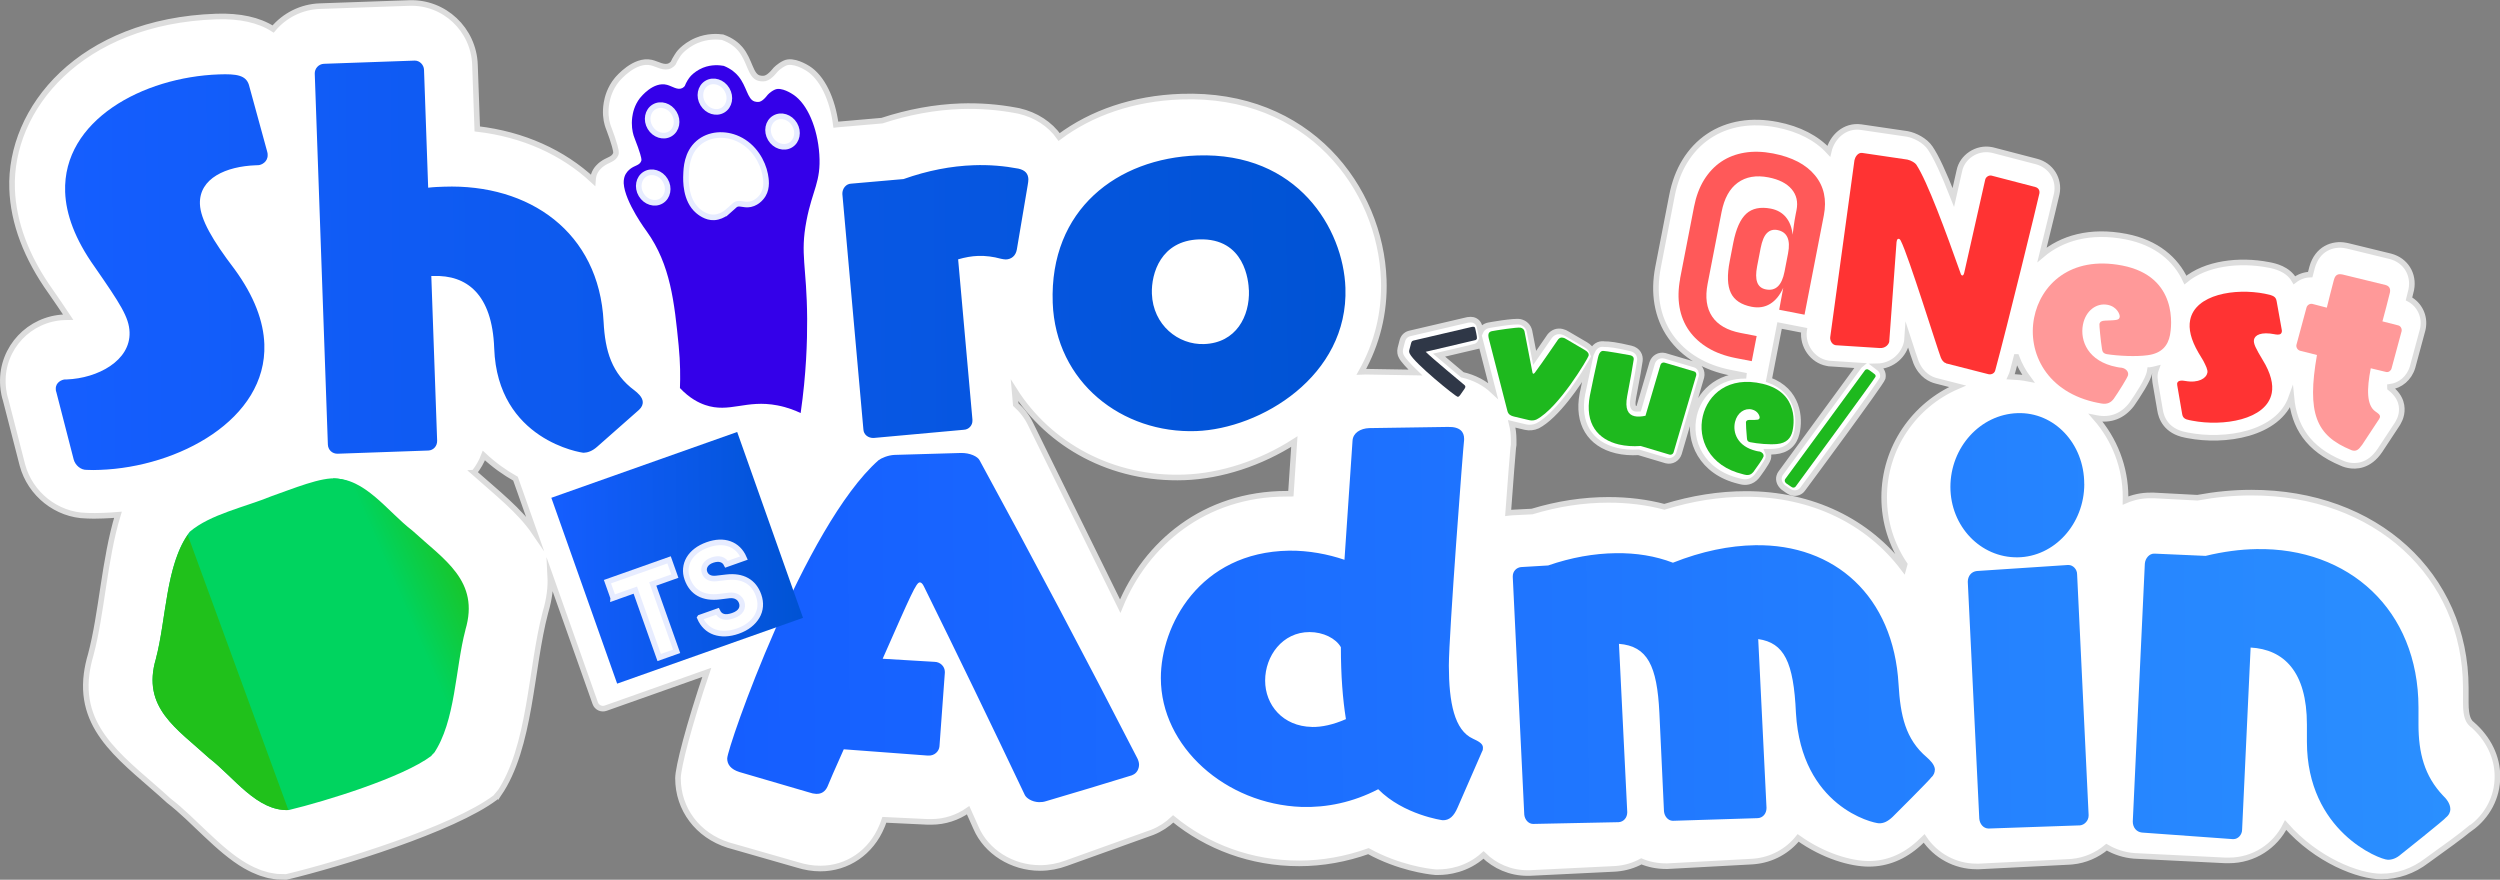<?xml version="1.0" encoding="UTF-8"?>
<svg id="_图层_1" data-name="图层 1" xmlns="http://www.w3.org/2000/svg" xmlns:xlink="http://www.w3.org/1999/xlink" viewBox="0 0 445.92 156.92">
  <rect x="0" y="0" width="445.92" height="156.92" fill="#808080" stroke="none"/>
  <defs>
    <style>
      .cls-1 {
        fill: #f33;
      }

      .cls-2 {
        fill: #1eb91e;
      }

      .cls-3 {
        fill: #00d45f;
      }

      .cls-4 {
        fill: #ff5959;
      }

      .cls-5 {
        stroke: #e7ecff;
      }

      .cls-5, .cls-6 {
        fill: #fff;
        stroke-miterlimit: 10;
      }

      .cls-7 {
        fill: url(#_未命名的渐变_302);
      }

      .cls-8 {
        fill: url(#_未命名的渐变_303);
      }

      .cls-9 {
        fill: url(#_未命名的渐变_307);
      }

      .cls-10 {
        fill: #20c11b;
      }

      .cls-11 {
        fill: #3400e9;
      }

      .cls-12 {
        fill: #f99;
      }

      .cls-6 {
        stroke: #ddd;
      }

      .cls-13 {
        fill: url(#_未命名的渐变_303-2);
      }

      .cls-14 {
        fill: #2f3747;
      }
    </style>
    <linearGradient id="_未命名的渐变_303" data-name="未命名的渐变 303" x1="11.21" y1="43.52" x2="241.44" y2="43.52" gradientTransform="translate(-1.96 4.31) rotate(-.61)" gradientUnits="userSpaceOnUse">
      <stop offset="0" stop-color="#155eff"/>
      <stop offset="1" stop-color="#0053d4"/>
    </linearGradient>
    <linearGradient id="_未命名的渐变_302" data-name="未命名的渐变 302" x1="130.26" y1="113.41" x2="437.51" y2="113.41" gradientTransform="translate(-1.96 4.31) rotate(-.61)" gradientUnits="userSpaceOnUse">
      <stop offset="0" stop-color="#155eff"/>
      <stop offset="1" stop-color="#2a8fff"/>
    </linearGradient>
    <linearGradient id="_未命名的渐变_307" data-name="未命名的渐变 307" x1="49.19" y1="65.14" x2="72.5" y2="51.13" gradientTransform="translate(21 41.94) rotate(7.63)" gradientUnits="userSpaceOnUse">
      <stop offset=".44" stop-color="#00d45f"/>
      <stop offset="1" stop-color="#20c11b"/>
    </linearGradient>
    <linearGradient id="_未命名的渐变_303-2" data-name="未命名的渐变 303" x1="98.21" y1="97.63" x2="142.7" y2="97.63" gradientTransform="translate(-1.4 4.05) rotate(-1.03)" xlink:href="#_未命名的渐变_303"/>
  </defs>
  <path class="cls-6" d="M440.89,129.18c-.54-.52-1.07-1.19-1.07-3.83v-2.63c-.02-20.21-16.1-34.87-38.26-34.85-3.14,0-6.3.3-9.62.91l-7.74-.41h-.68c-1.55-.01-3.04.33-4.41.92,0-.21.02-.41.02-.62,0-5.41-2.02-10.35-5.32-14.13l.15.03c2.46.48,4.65-.33,6.27-2.45,1.08-1.55,2.92-4.35,3.19-5.73.02-.13.04-.25.06-.38.03,0,.05,0,.07-.01.37-.05.72-.13,1.07-.22-.07.2-.16.39-.2.59-.14.71-.06,1.29,0,1.77l.86,4.98c.2,1.37,1.06,3.78,4.53,4.45l.45.09c6.5,1.27,16.1-.1,18.45-6.77.5,5.2,2.94,9.2,8.97,11.71.54.25,1.01.35,1.23.39,1.26.25,3.66.23,5.58-2.63l3.11-4.72.14-.24c.15-.27.44-.79.58-1.5.24-1.26.1-3.05-2.01-4.7,0-.05-.02-.11-.02-.19,1.84-.23,3.44-1.54,4.03-3.51l1.8-6.66.06-.28c.42-2.17-.65-4.28-2.49-5.24.14-.55.28-1.1.41-1.67.53-2.74-1.02-5.23-3.73-5.93l-7.62-1.86-.35-.07c-2.31-.45-5.06.56-5.99,3.89-.12.44-.23.87-.34,1.3-1.04.03-2.02.39-2.82,1.01-1.19-2.05-3.47-2.53-4.57-2.74-5.35-1.04-11.29-.26-14.87,2.7-1.7-3.65-5.09-6.67-10.59-7.74-6.49-1.26-11.52.31-14.99,3.24,1.4-5.7,2.53-10.36,2.64-10.91.51-2.6-1.05-5.06-3.63-5.73l-7.72-2.01-.32-.07c-2.61-.51-5.24,1.27-5.72,3.76l-1.07,4.73c-1.78-4.52-3.07-7.26-4.12-8.81-.92-1.37-2.74-2.26-4.04-2.51l-.17-.03-8.11-1.19c-2.94-.42-5.2,1.78-5.78,4.29-2.17-2.34-5.24-3.95-9.22-4.73-2.27-.44-4.45-.5-6.48-.17-2.13.35-4.06,1.1-5.75,2.24-1.68,1.13-3.1,2.63-4.22,4.46-1.07,1.74-1.84,3.79-2.29,6.1l-2.49,12.82c-.44,2.28-.49,4.47-.14,6.51.37,2.15,1.16,4.1,2.36,5.8,1.18,1.67,2.72,3.09,4.6,4.21,1.79,1.07,3.88,1.84,6.22,2.29l2.7.53c-5.19-.12-8.42,3.28-9.3,6.98-1.11,4.65,1.29,10.2,8.03,11.81l.32.08c.78.19,1.89.18,2.84-.95.02-.02,1.84-2.43,2.02-3.18.1-.43.06-.84-.09-1.19.47,0,.92,0,1.33-.05,2.06-.19,3.39-1.31,3.85-3.24.66-2.75.25-7.62-4.95-9.51l1.89-9.72,4.38.85-.02.13c-.31,2.66,1.52,5.24,4.08,5.73l.37.07,5.49.36s-.06.05-.08.08l-14.05,19.17c-.06.09-.18.28-.25.56-.16.67.1,1.39.75,1.94,1.08.78,1.31.89,1.59.95.75.18,1.5-.11,1.88-.68.14-.18,14.07-19,14.25-19.76.17-.72-.1-1.42-.67-1.81l-.13-.1c-.1-.08-.17-.13-.26-.2,2.93-.04,4.93-2.15,5.35-4.32l.04-.23.06-.87c.89,2.74,1.34,4.11,1.57,4.71.97,2.32,2.63,3.06,3.63,3.3l3.76.96c-7.69,3.3-13.09,10.94-13.08,19.83,0,4.41,1.35,8.51,3.64,11.92-.08.24-.15.48-.21.72-6.24-8.27-16.22-13.27-28.09-13.26-4.75,0-9.63.77-14.55,2.29-3.14-.83-6.47-1.24-9.95-1.24-4.52,0-9.1.7-13.64,2.08l-3.53.18-.48.04c-.09,0-.17.03-.26.04.43-5.76.79-10.45.9-11.58l.08-.54v-.99c0-.94-.12-1.88-.34-2.79l2.42.58c.71.17,1.51.09,2.18-.22,3.35-1.73,7.32-7.56,9.01-10.45-.35,1.61-.77,3.56-1.01,4.78-.97,5.17,1.3,8.94,6.07,10.08,1.21.29,2.54.39,3.96.31l4.95,1.48c.97.23,1.93-.3,2.25-1.28l4-13.62c.25-1.03-.34-2.02-1.27-2.24,0,0-5.26-1.56-5.26-1.56-.97-.23-1.93.3-2.25,1.28l-2.41,8.18c-.25.02-.47,0-.63-.03-.44-.11-.54-.79-.31-2.05l.31-1.67c.39-2.07.62-3.32.84-4.8.13-.88-.31-1.91-1.6-2.22-2.54-.61-3.95-.78-4.75-.76h0c-.48-.08-1.54-.05-2.17,1.31-.17-.41-.51-.84-1.16-1.22l-3.21-1.88c-.3-.2-.62-.34-.98-.43-.85-.2-1.65.08-2.23.82-.08.11-.3.43-.61.89-.51.75-1.29,1.89-2.05,2.97l-.94-4.83c-.19-.8-.8-1.4-1.64-1.6-1.01-.24-5.56.59-5.6.6-.69.13-1.2.54-1.46,1.1-.06-.3-.13-.58-.18-.76-.11-.66-.56-1.15-1.19-1.3-.24-.06-.51-.06-.93,0l-10.4,2.43c-.68.19-1.13.68-1.3,1.43l-.32,1.24c-.12.52-.03,1.11.19,1.45.31.61,1.29,1.67,2.5,2.84-4-.07-8.91-.15-8.91-.15-.25,0-.49.02-.74.03,2.81-4.99,4.21-10.58,4-16.43-.58-16.43-13.44-33.47-36.14-32.66-8.55.3-15.98,2.89-21.76,7.2-1.63-2.29-4.13-3.95-7.19-4.65l-.36-.07c-3.31-.63-6.67-.88-10-.77-4.64.16-9.36,1.03-14.05,2.57l-7.92.69c-.11,0-.21.03-.31.04-.59-4.61-2.45-8.47-5.01-10.06-.29-.18-2.6-1.62-4.09-.93-1.03.48-1.68,1.21-1.68,1.21-.19.21-.29.37-.58.66-.37.36-.74.7-1.26.85,0,0-.53.12-1.11-.05-1.54-.45-1.59-3.17-3.32-5.21-.57-.67-1.52-1.5-3.15-2.08-.88-.12-2.66-.24-4.63.58-1.22.51-2.08,1.2-2.63,1.71-.47.44-.79.95-.84,1.04-.32.48-.55.93-.71,1.29-.1.13-.28.31-.54.45-1.07.57-2.24-.29-3.38-.55-2.97-.66-5.89,2.79-6.11,3.05-1.28,1.55-1.7,3.2-1.86,4.12-.29,1.72-.09,3,.15,3.84.19.67.34.87.86,2.42.8,2.4.71,2.73.64,2.89-.42,1.02-1.43.97-2.56,1.85-.25.2-.97.77-1.32,1.74,0,0-.16.48-.2,1.08-5.33-4.96-12.41-8.19-20.63-9.15l-.41-11.45c-.22-6.29-5.48-11.23-11.73-11.01l-15.95.56c-3.35.12-6.31,1.69-8.32,4.08-2.54-1.62-5.92-2.37-10.14-2.23C14.25,3.78,1.65,19.41,2.16,33.68c.21,6.06,2.56,12.27,6.91,18.36.93,1.34,2.13,3.08,3.08,4.52-.1,0-.63.03-.63.03-6.29.22-11.23,5.48-11.01,11.73.02.48.06,1.64.51,3.06l2.97,11.55c1.4,5.22,6.14,8.94,11.41,9.05,1.14.06,2.1.02,2.96,0,.91-.03,1.8-.09,2.68-.16-2.43,7.91-2.87,17.52-4.85,24.95-.36,1.21-.6,2.35-.74,3.43-1.35,10.47,7.07,15.65,14.66,22.62,4.49,3.45,8.73,8.76,13.67,11.63.05.03.09.05.14.07.4.23.8.44,1.21.63.14.07.29.12.43.18.32.14.64.28.96.39.2.07.4.12.6.18.28.08.55.18.84.24.23.05.46.08.7.12.26.04.52.1.79.12.24.02.49.02.74.02.25,0,.49.03.74.02h0s.09,0,.14,0c9.49-2.27,29.8-8.52,37.29-14.16l.56-.67.03.07c5.77-8.42,5.67-22.4,8.34-32.45.71-2.38.96-4.5.86-6.43l8.02,22.65c.27.76,1.1,1.16,1.86.89l18.04-6.39c-3.2,9.43-5.14,16.94-5.14,18.89,0,5.52,3.52,10.19,8.96,11.91l12.31,3.53c1.41.44,2.76.66,4.12.66,4.85,0,9.06-2.89,10.98-7.52l.14-.34s.2-.58.29-.83l7.74.37h.63c2.42,0,4.69-.76,6.58-2.08l1.4,3.13c1.84,4.29,6.44,7.17,11.43,7.17,1.59,0,3.2-.3,4.67-.85l15.39-5.52c1.4-.56,2.64-1.38,3.69-2.38,6.04,4.94,13.89,7.94,22.47,7.93,4.15,0,8.34-.75,12.35-2.18,5.41,2.98,10.69,3.62,11.46,3.7l.51.05h.51c1.69,0,5.09-.39,8.05-3.07,2.03,2,4.79,3.22,7.83,3.22h.39s15.16-.74,15.16-.74l.41-.03c1.58-.14,3.05-.6,4.36-1.31,1.35.56,2.84.86,4.41.86h.26s15.11-.82,15.11-.82l.36-.03c3.19-.29,5.96-1.86,7.83-4.19,4.58,3.27,9.46,4.62,12.6,4.62,3.27,0,6.27-1.23,8.94-3.65l.17-.16c.26-.25.51-.48.76-.72,2.05,3.04,5.48,5,9.37,5h.4s16.2-.82,16.2-.82l.48-.04c2.3-.23,4.4-1.17,6.09-2.58,1.45.85,3.1,1.4,4.9,1.55l16.29.81h.65c4.43,0,8.27-2.57,10.1-6.3,5.55,6.32,13.06,9.17,17.04,9.17,2.92,0,5.73-.97,8.14-2.82,3.49-2.51,5.96-4.28,7.71-5.74l.02.02c3.1-2.21,4.87-5.6,4.87-9.29,0-3.49-1.61-6.79-4.53-9.33ZM84.57,84.29c.73-.91,1.32-1.94,1.74-3.04,1.8,1.69,3.73,3.05,5.64,4.13l3.37,9.53c-2.62-3.84-6.72-7.03-10.76-10.62ZM230.24,88.07c-.25,0-.5,0-.75,0-14.71.01-25.11,8.92-29.68,20.05l-15.98-32.46c-.63-1.32-1.54-2.5-2.65-3.5l-.22-2.52c6.18,9.76,17.4,15.97,30.27,15.51,6.62-.23,13.68-2.57,19.64-6.39l-.62,9.31ZM262.99,61.87c.47-.11.87-.43,1.1-.86l2.23,8.7c-1.43-1.34-3.27-2.36-5.49-2.86-1.71-1.42-3.13-2.62-4.15-3.5l6.31-1.48ZM359.68,63.67c.51,1.36,1.22,2.67,2.12,3.88-1.02-.2-2.08-.31-3.15-.36.14-.3.26-.62.34-.95.2-.72.43-1.59.68-2.57Z"/>
  <path class="cls-4" d="M299.67,49.71l2.49-12.82c.36-1.84.95-3.44,1.78-4.79.83-1.34,1.85-2.43,3.06-3.25,1.22-.82,2.61-1.36,4.18-1.62,1.57-.26,3.26-.21,5.08.14,3.39.66,5.88,1.96,7.48,3.91s2.12,4.33,1.57,7.15l-3.44,17.7-4.52-.88.72-3.91c-.59,1.32-1.37,2.27-2.33,2.86-.96.59-2.06.76-3.31.52-1.85-.36-3.08-1.18-3.7-2.47-.62-1.29-.69-3.18-.2-5.68l.63-3.26c.49-2.5,1.26-4.22,2.32-5.19,1.06-.96,2.51-1.26,4.36-.91,1.14.22,2.04.73,2.7,1.52s1.07,1.83,1.21,3.13c.04-.36.1-.86.19-1.51.08-.64.2-1.33.34-2.07l.16-.81c.29-1.46,0-2.71-.88-3.74s-2.24-1.72-4.11-2.09c-2.2-.43-4.03-.11-5.48.94-1.46,1.05-2.42,2.8-2.9,5.24l-2.49,12.82c-.46,2.39-.19,4.33.81,5.82,1,1.49,2.7,2.47,5.09,2.93l2.85.55-.87,4.48-2.85-.55c-1.9-.37-3.55-.97-4.95-1.81-1.4-.84-2.53-1.87-3.39-3.09s-1.43-2.62-1.7-4.19c-.27-1.57-.23-3.27.12-5.09ZM314.04,44.26l-.63,3.26c-.23,1.19-.23,2.14.02,2.83s.76,1.12,1.55,1.27c1.74.34,2.84-.71,3.32-3.16l.63-3.26c.48-2.44-.16-3.83-1.89-4.17-.73-.14-1.35.03-1.86.53s-.88,1.39-1.14,2.69Z"/>
  <path class="cls-1" d="M347.09,64.76c-.45-.09-.73-.57-.91-.98-.59-1.51-5.79-18.23-7.11-20.77-.12-.28-.26-.39-.38-.41-.2-.04-.32.11-.38.43l-.03.16-1.3,17.74v.04c-.1.45-.66,1.18-1.7,1.11l-7.8-.5-.12-.02c-.61-.12-.97-.86-.91-1.4l4.32-31.55.02-.08c.09-.45.56-1.37,1.38-1.25l8.01,1.18.08.02c.61.12,1.36.6,1.52.85,1.97,2.92,5.36,12.19,7.92,19.41.07.27.18.37.3.4.16.03.29-.2.36-.52l3.73-16.55c.1-.49.63-.85,1.12-.75l.08.02,7.72,2.01c.64.17.84.67.75,1.16-.21,1.06-5.82,24.04-7.86,31.5-.1.53-.63.85-1.2.74l-7.6-1.94Z"/>
  <path class="cls-12" d="M374.26,71.87c-9.24-1.8-12.65-9.01-11.44-15.19,1.13-5.82,6.43-11.12,15.71-9.32,10.09,1.96,8.79,11.04,8.53,12.39-.36,1.87-1.44,3.27-4,3.61-2.04.28-5.14.14-7.27-.19-.65-.13-.8-.45-.87-.97-.23-1.44-.49-4.23-.45-4.4.09-.45.45-.59,1-.61,2.21-.08,2.51-.1,2.62-.67.07-.37-.45-1.82-2.16-2.15-1.95-.38-3.91,1.01-4.4,3.54-.56,2.89.92,6.56,6.01,7.55.28.06.61.12.9.13l.08.02c.57.11,1.19.61,1.06,1.3-.08.41-1.68,2.97-2.56,4.23-.45.59-1.09,1.05-2.27.82l-.49-.1Z"/>
  <path class="cls-1" d="M390.6,74.96c-.9-.17-1.27-.42-1.38-1.16l-.87-5.07c-.02-.13-.03-.26-.02-.34.12-.61.95-.53,1.44-.44,2.41.43,3.77-.49,3.96-1.47.1-.53-.3-1.28-.73-2.13l-.86-1.43c-1.39-2.38-1.79-4.28-1.49-5.82.89-4.6,8-5.75,13.33-4.71,1.59.31,1.96.55,2.1,1.34l.91,5.08c.05.18.03.3,0,.42-.09.45-.57.52-1.1.42l-.16-.03c-2.44-.48-3.54.16-3.69.97-.13.69.33,1.58,1.54,3.59,1.48,2.4,1.93,4.39,1.63,5.93-.93,4.8-8.72,5.99-14.18,4.93l-.45-.09Z"/>
  <path class="cls-12" d="M421.24,79.44c-.48.71-.92,1.05-1.53.93-.12-.02-.24-.05-.36-.11-6.3-2.58-7.88-6.6-6.08-16.94l-3.02-.76c-.44-.13-.73-.61-.64-1.05l1.8-6.66c.13-.44.57-.73,1.05-.64l2.57.67c.38-1.53.79-3.18,1.25-4.91.14-.48.37-1.24,1.43-1.03l.16.03,7.62,1.86c.68.18.93.65.8,1.34-.41,1.69-.88,3.46-1.34,5.15l2.78.71c.45.09.73.57.64,1.05l-1.8,6.66c-.12.4-.52.7-.96.61l-.08-.02-2.66-.64c-.72,3.7-.78,6.61.86,7.73.41.29.86.55.78,1-.02.08-.08.2-.14.31l-3.11,4.72Z"/>
  <path class="cls-8" d="M10.05,69.92c-.09-.16-.1-.4-.1-.56-.04-1.21,1.16-1.66,1.64-1.68h.32c5.5-.21,11.38-3.33,11.2-8.42-.09-2.67-1.64-5.04-6.24-11.68-3.49-4.9-5.11-9.37-5.25-13.34-.45-12.78,13.85-20.49,27.44-20.97,3.15-.11,4.78.15,5.33,1.84l3.25,11.87c.09.24.1.48.1.64.05,1.29-1.15,1.82-1.64,1.84l-.48.02c-5.26.19-10.12,2.3-9.96,6.91.1,2.75,2.25,6.48,6.16,11.6,3.57,4.89,5.19,9.37,5.33,13.41.48,13.42-15.34,21.92-29.33,22.41-.81.03-1.54.05-2.35,0-1.05.04-2.05-.82-2.33-1.86l-3.1-12.04ZM106.5,79.7c-.86.76-1.66,1.03-2.39,1.06-.32.01-15.38-2.21-15.96-18.63-.35-9.78-5-13.1-10.82-12.9h-.4s1.04,29.37,1.04,29.37c.03.97-.67,1.72-1.56,1.76l-16.17.57c-.97.03-1.72-.67-1.76-1.64l-2.34-66.15c-.03-.89.67-1.72,1.64-1.76l16.17-.57c.89-.03,1.65.75,1.68,1.64l.74,21.03c.97-.12,1.94-.15,2.83-.18,15.2-.54,27.65,8.09,28.46,24.09.27,5.25,1.46,9.26,5.54,12.27.5.39,1.42,1.16,1.45,2.05.01.4-.13.9-.68,1.4l-7.46,6.58ZM155.84,78.12c-.97.03-1.8-.58-1.84-1.55l-3.75-41.97c-.03-.97.66-1.81,1.55-1.84l9.36-.82c4.32-1.53,8.5-2.33,12.54-2.47,2.75-.1,5.43.13,7.96.61,1.22.28,1.73.91,1.77,1.88.01.32-.06.65-.12,1.06l-1.94,11.49c-.2,1.14-.99,1.74-1.96,1.77-.24,0-.57-.06-.9-.13-1.31-.36-2.69-.55-4.07-.5-1.13.04-2.26.24-3.54.61l2.55,28.57v.16c.04.89-.66,1.64-1.55,1.67l-16.06,1.46ZM213.36,76.89c-13.18.47-25.08-8.67-25.59-22.9-.59-16.66,11.56-25.75,25.79-26.26,17.87-.63,26.05,13.09,26.42,23.6.56,15.77-15.14,25.15-26.63,25.56ZM222.76,51.78c-.05-1.54-.66-9.37-8.9-9.08-6.79.24-8.53,6.05-8.4,9.69.2,5.58,4.7,9.15,9.31,8.98,5.74-.2,8.16-4.99,8-9.59Z"/>
  <path class="cls-11" d="M112.39,30.15c-.2.16-.76.61-1.01,1.42,0,0-.16.51-.13,1.12.19,3.37,4.13,8.62,4.13,8.62,4.22,5.9,4.91,12.64,5.67,20.32.3,3.06.31,5.65.23,7.59,1.75,1.85,3.39,2.64,4.5,3.02,4.35,1.49,7.27-1.01,12.89.07,1.83.35,3.27.95,4.14,1.37,1.01-7.01,1.18-12.79,1.16-16.81-.06-9.52-1.29-11.4-.12-17.51,1.06-5.54,2.62-6.88,2.29-11.83-.32-4.74-2.13-8.96-4.6-10.62-.24-.16-2.15-1.45-3.33-.92-.82.37-1.31.96-1.31.96-.15.17-.22.3-.45.53-.29.29-.58.56-.99.68,0,0-.42.09-.9-.07-1.26-.43-1.38-2.72-2.85-4.49-.48-.58-1.27-1.31-2.61-1.85-.71-.13-2.15-.29-3.71.33-.96.39-1.64.94-2.07,1.36-.36.36-.6.78-.65.84-.25.39-.41.76-.53,1.06-.08.1-.22.25-.42.36-.85.45-1.81-.32-2.75-.57-2.42-.65-4.66,2.16-4.83,2.37-.98,1.26-1.27,2.64-1.37,3.41-.18,1.44.03,2.52.24,3.24.17.57.3.74.77,2.07.72,2.05.66,2.32.61,2.46-.3.85-1.12.77-2.01,1.47Z"/>
  <path class="cls-7" d="M262.73,131.76c-3.32-1.51-4.29-6.44-4.3-13.03,0-5.53,2.56-39.17,2.72-40.25,0-.08,0-.16,0-.24,0-1.13-.65-2.16-2.91-2.09-4.67.07-9.33.14-14,.21-1.62.05-2.91.89-2.99,2.24-.48,7.09-.96,14.18-1.44,21.25-2.91-1-6.39-1.67-9.87-1.63-16.02.25-22.89,13.4-22.88,22.72,0,12.28,11.59,22.5,25.1,22.99,4.45.14,9.14-.81,13.67-3.16,4.53,4.58,11.49,5.54,11.49,5.53,1.21.04,2.02-.74,2.67-2.26,1.45-3.32,2.91-6.65,4.36-9.99.16-.24.16-.48.16-.72,0-.73-.89-1.15-1.78-1.57ZM234,129.66c-5.18-.1-8.34-3.91-8.34-8.27,0-4.37,3.07-8.65,7.92-8.65,2.43,0,4.69,1.11,5.59,2.7,0,5.06.33,9.26.9,12.83-2.26.99-4.29,1.43-6.07,1.4ZM201.96,138.27c-5.12,1.58-10.25,3.12-15.37,4.63-.4.14-.89.19-1.29.18-1.29-.05-2.27-.76-2.51-1.29-6-12.63-11.99-25.02-17.99-37.18-.24-.51-.49-.73-.73-.73-.65-.01-1.54,2.1-6.63,13.62,3.08.18,6.15.36,9.23.55,1.05.01,1.86.83,1.86,1.79,0,.05,0,.1,0,.15-.32,4.39-.64,8.77-.96,13.15-.08.88-.89,1.67-1.94,1.63-.05,0-.11,0-.16,0-4.99-.37-9.98-.74-14.97-1.12-1.53,3.42-2.67,6.03-2.91,6.67-.4.85-1.05,1.32-2.02,1.28-.4-.02-.81-.1-1.29-.27-4.13-1.22-8.26-2.42-12.38-3.62-1.54-.48-2.19-1.35-2.19-2.41,0-2.03,13.8-41.53,26.98-53.2.49-.38,1.7-.92,2.91-.96,3.91-.11,7.82-.23,11.73-.34,1.7-.05,3.08.65,3.4,1.31,9.37,17.18,18.75,34.9,28.12,53.12.16.31.32.77.32,1.15,0,.76-.4,1.59-1.21,1.87ZM345.11,137.31c0,.43-.16.95-.65,1.37,0,.18-6.87,7.03-6.87,7.02-.89.84-1.62,1.17-2.43,1.15-1.13-.03-13.84-2.98-14.82-19.65-.41-9.15-2.11-12.54-6.73-13.21.49,10.03.98,20.07,1.48,30.12,0,1.01-.65,1.76-1.54,1.82-5.02.16-10.03.32-15.05.47-.05,0-.11,0-.16,0-.81-.02-1.46-.79-1.54-1.7-.27-5.86-.55-11.71-.82-17.56-.41-8.4-2.11-11.89-7.21-12.3.49,10,.98,20.01,1.48,30.03,0,.99-.65,1.72-1.54,1.78-5.04.11-10.09.21-15.13.31-.05,0-.11,0-.16,0-.81-.02-1.46-.78-1.54-1.67-.68-14.14-1.37-28.25-2.05-42.34,0-.05,0-.11,0-.16,0-.89.65-1.55,1.46-1.64,1.62-.1,3.24-.2,4.85-.29,4.13-1.43,8.17-2.14,12.06-2.19,3.64-.05,7.04.49,10.2,1.7,5.18-2.06,10.11-3.05,14.65-3.12,14.24-.24,24.69,9.12,25.59,24.79.33,5.58,1.22,9.79,5.03,13.03.49.44,1.46,1.31,1.46,2.26ZM370.49,102.43c.68,14.27,1.37,28.57,2.05,42.88,0,.06,0,.12,0,.18,0,.88-.73,1.66-1.54,1.73-5.39.2-10.79.38-16.18.56-.05,0-.11,0-.16,0-.89-.02-1.54-.81-1.62-1.77-.68-14.1-1.37-28.18-2.05-42.23,0-1.04.65-1.83,1.62-1.93,5.39-.35,10.79-.71,16.18-1.07.05,0,.11,0,.16,0,.81-.01,1.54.77,1.54,1.65ZM437.07,144.28c0,.55-.24,1.1-.81,1.55,0,.19-8.01,6.57-8.01,6.56-.81.72-1.62.98-2.35.96-1.46-.03-14.41-5.04-14.42-21.05,0-1.02,0-2.04,0-3.06,0-9.47-4.14-13.41-10.04-13.74-.51,10.84-1.01,21.67-1.52,32.49,0,.9-.73,1.69-1.54,1.68-.05,0-.11,0-.16,0-5.39-.39-10.79-.78-16.18-1.17-.97-.11-1.62-.91-1.62-1.97.72-15.31,1.44-30.64,2.15-45.99.08-.98.81-1.78,1.62-1.79.05,0,.11,0,.16,0,3.02.13,6.04.27,9.06.4,3.15-.76,6.15-1.16,9.06-1.21,16.43-.3,28.89,10.79,28.91,28.25,0,1,0,2.01,0,3.01,0,5.1,1.06,9.21,4.38,12.71.49.46,1.3,1.38,1.3,2.39ZM371.77,86.33c0,7.13-5.33,13-11.89,13.08-6.64.08-11.98-5.56-11.99-12.55,0-7.08,5.33-12.95,11.97-13.17,6.55-.22,11.9,5.42,11.9,12.63Z"/>
  <path class="cls-14" d="M260.43,70.48c-.17.24-.3.32-.46.29-.4-.1-7.64-5.92-8.52-7.69-.08-.13-.14-.37-.09-.59l.32-1.22c.06-.24.14-.45.41-.52l10.48-2.45c.15-.02.26-.02.34,0,.13.03.19.13.22.28.03.09.36,1.56.31,1.77-.04.19-.18.3-.3.32l-8.84,2.08c1.05,1.07,6.72,5.76,6.9,5.92.14.12.2.24.16.41-.02.08-.07.15-.12.25l-.81,1.16Z"/>
  <path class="cls-2" d="M270.05,74.3c-.54-.13-.99-.35-1.16-.93l-3.36-13.08c-.07-.3-.07-.53-.03-.71.07-.29.28-.44.6-.51.71-.14,4.56-.75,5.13-.62.4.1.62.35.69.65l1.42,7.33c.02.15.09.22.14.23.08.02.15-.02.27-.16,1.45-1.94,3.86-5.53,4.16-5.94.24-.31.55-.41.9-.32.19.04.37.12.56.25l3.32,1.95c.57.33.75.66.66,1.03-.1.43-5.33,9.31-9.3,11.36-.32.15-.82.23-1.3.11l-2.7-.64Z"/>
  <path class="cls-2" d="M292.62,79.55c-1.38.1-2.69,0-3.87-.27-3.72-.89-6.11-3.66-5.17-8.7.33-1.76,1.07-5.09,1.45-6.81.26-1.1.69-1.22,1.02-1.17.04-.05,4.26.65,4.71.76.54.13.69.45.64.77-.27,1.83-.56,3.29-1.16,6.51-.44,2.33.17,3.32,1.29,3.59.54.13,1.22.09,1.97-.07l2.68-9.09c.1-.31.42-.47.72-.39l5.26,1.56c.32.08.47.4.39.72l-4.04,13.74c-.1.31-.42.47-.72.39l-5.18-1.55Z"/>
  <path class="cls-2" d="M310.9,84.59c-6.08-1.45-8.14-6.32-7.17-10.39.91-3.83,4.57-7.2,10.68-5.74,6.64,1.58,5.52,7.57,5.31,8.45-.29,1.23-1.04,2.13-2.75,2.29-1.36.13-3.41-.05-4.82-.33-.43-.1-.52-.32-.55-.67-.11-.96-.2-2.82-.18-2.93.07-.29.32-.38.68-.37,1.47.01,1.67,0,1.76-.37.06-.24-.25-1.22-1.37-1.49-1.28-.31-2.62.56-3.02,2.22-.45,1.9.43,4.37,3.77,5.17.19.04.4.1.6.11h.05c.37.1.77.45.66.91-.06.27-1.19,1.92-1.81,2.74-.32.38-.75.67-1.53.48l-.32-.08Z"/>
  <path class="cls-2" d="M332.62,66.07c.12-.17.34-.23.53-.19.21.05,1.09.77,1.21.85.19.13.21.3.17.47-.07.29-13.93,19.16-14.22,19.55-.13.19-.34.26-.56.21-.13-.03-.74-.46-1.15-.75-.19-.16-.3-.38-.25-.6.02-.08.06-.13.1-.2l14.17-19.33Z"/>
  <path class="cls-3" d="M76.92,134.84c-5.1,3.84-18.92,8.09-25.38,9.64-5.72.27-9.8-5.86-14.25-9.28-5.7-5.23-12.08-8.98-9.47-17.72,1.88-7.05,1.71-16.96,6.01-22.62,3.66-3.14,9.88-4.41,14.61-6.36,3.69-1.28,8.98-3.51,11.75-3.14,4.03.37,8.49,5.58,11.95,8.44,4.61,4.68,11.55,8.24,10.88,14.83-1.2,6.74-2.48,19.51-5.7,25.73l-.4.47Z"/>
  <path class="cls-10" d="M27.81,117.5c-2.61,8.74,3.77,12.49,9.47,17.72,4.43,3.4,8.49,9.46,14.16,9.27l-17.96-49.07c-3.93,5.73-3.86,15.24-5.68,22.08Z"/>
  <path class="cls-9" d="M83.01,112.35c2.61-8.74-3.77-12.49-9.47-17.72-4.43-3.4-8.49-9.46-14.16-9.27l17.96,49.07c3.93-5.73,3.86-15.24,5.68-22.08Z"/>
  <path class="cls-13" d="M143.23,110.2l-33.15,11.74-11.74-33.15,33.15-11.74,11.74,33.15Z"/>
  <g>
    <path class="cls-5" d="M129.96,37.58c-.14.12-.31.27-.41.35-.54.43-1.36.79-2.15.84-1.46.09-2.66-.94-2.91-1.15-2.27-1.94-2.16-5.48-2.12-6.43.04-1.2.13-3.89,2.18-5.67,1.91-1.66,4.73-1.84,7.11-.75,2.86,1.31,4.4,4.14,4.82,6.35.14.76.43,2.3-.36,3.62-.11.19-.87,1.4-2.28,1.69-1.26.25-2.01-.44-2.76.15-.18.14-.39.38-1.12,1.01Z"/>
    <ellipse class="cls-5" cx="116.52" cy="33.45" rx="2.5" ry="2.8" transform="translate(-.71 64.34) rotate(-30.78)"/>
    <ellipse class="cls-5" cx="118.11" cy="21.48" rx="2.5" ry="2.8" transform="translate(5.64 63.46) rotate(-30.78)"/>
    <ellipse class="cls-5" cx="127.51" cy="17.24" rx="2.5" ry="2.8" transform="translate(9.14 67.68) rotate(-30.78)"/>
    <ellipse class="cls-5" cx="139.58" cy="23.47" rx="2.5" ry="2.8" transform="translate(7.65 74.73) rotate(-30.78)"/>
    <path class="cls-5" d="M109.38,106.65l-1.03-2.9,10.99-3.89,1.03,2.9-3.94,1.4,4.26,12.02-3.11,1.1-4.26-12.02-3.94,1.4Z"/>
    <path class="cls-5" d="M124.85,110.15l3.11-1.1c.48,1,1.41,1.25,2.79.76.69-.24,1.16-.58,1.42-1,.25-.42.29-.89.12-1.38-.16-.44-.43-.77-.83-.99-.4-.22-.86-.29-1.4-.23l-1.7.21c-1.46.18-2.68,0-3.66-.54-.97-.53-1.68-1.41-2.11-2.62-.23-.64-.31-1.26-.25-1.87.06-.61.24-1.18.55-1.71.31-.53.74-1.01,1.3-1.44.56-.43,1.23-.78,2.01-1.06,1.48-.52,2.79-.58,3.94-.16,1.15.42,2.01,1.26,2.56,2.52l-3.11,1.1c-.22-.44-.55-.72-.99-.85-.44-.13-.95-.09-1.54.11s-1.03.53-1.27.94-.28.84-.12,1.28c.14.39.39.68.75.87.36.19.81.25,1.35.19l1.79-.21c1.45-.17,2.66.02,3.64.57.98.55,1.69,1.44,2.12,2.67.23.66.32,1.31.27,1.95-.05.63-.24,1.23-.57,1.79s-.77,1.06-1.34,1.51c-.57.45-1.26.82-2.06,1.1s-1.51.42-2.22.45c-.71.03-1.35-.07-1.94-.27-.59-.21-1.1-.52-1.55-.96-.45-.43-.81-.97-1.08-1.6Z"/>
  </g>
</svg>